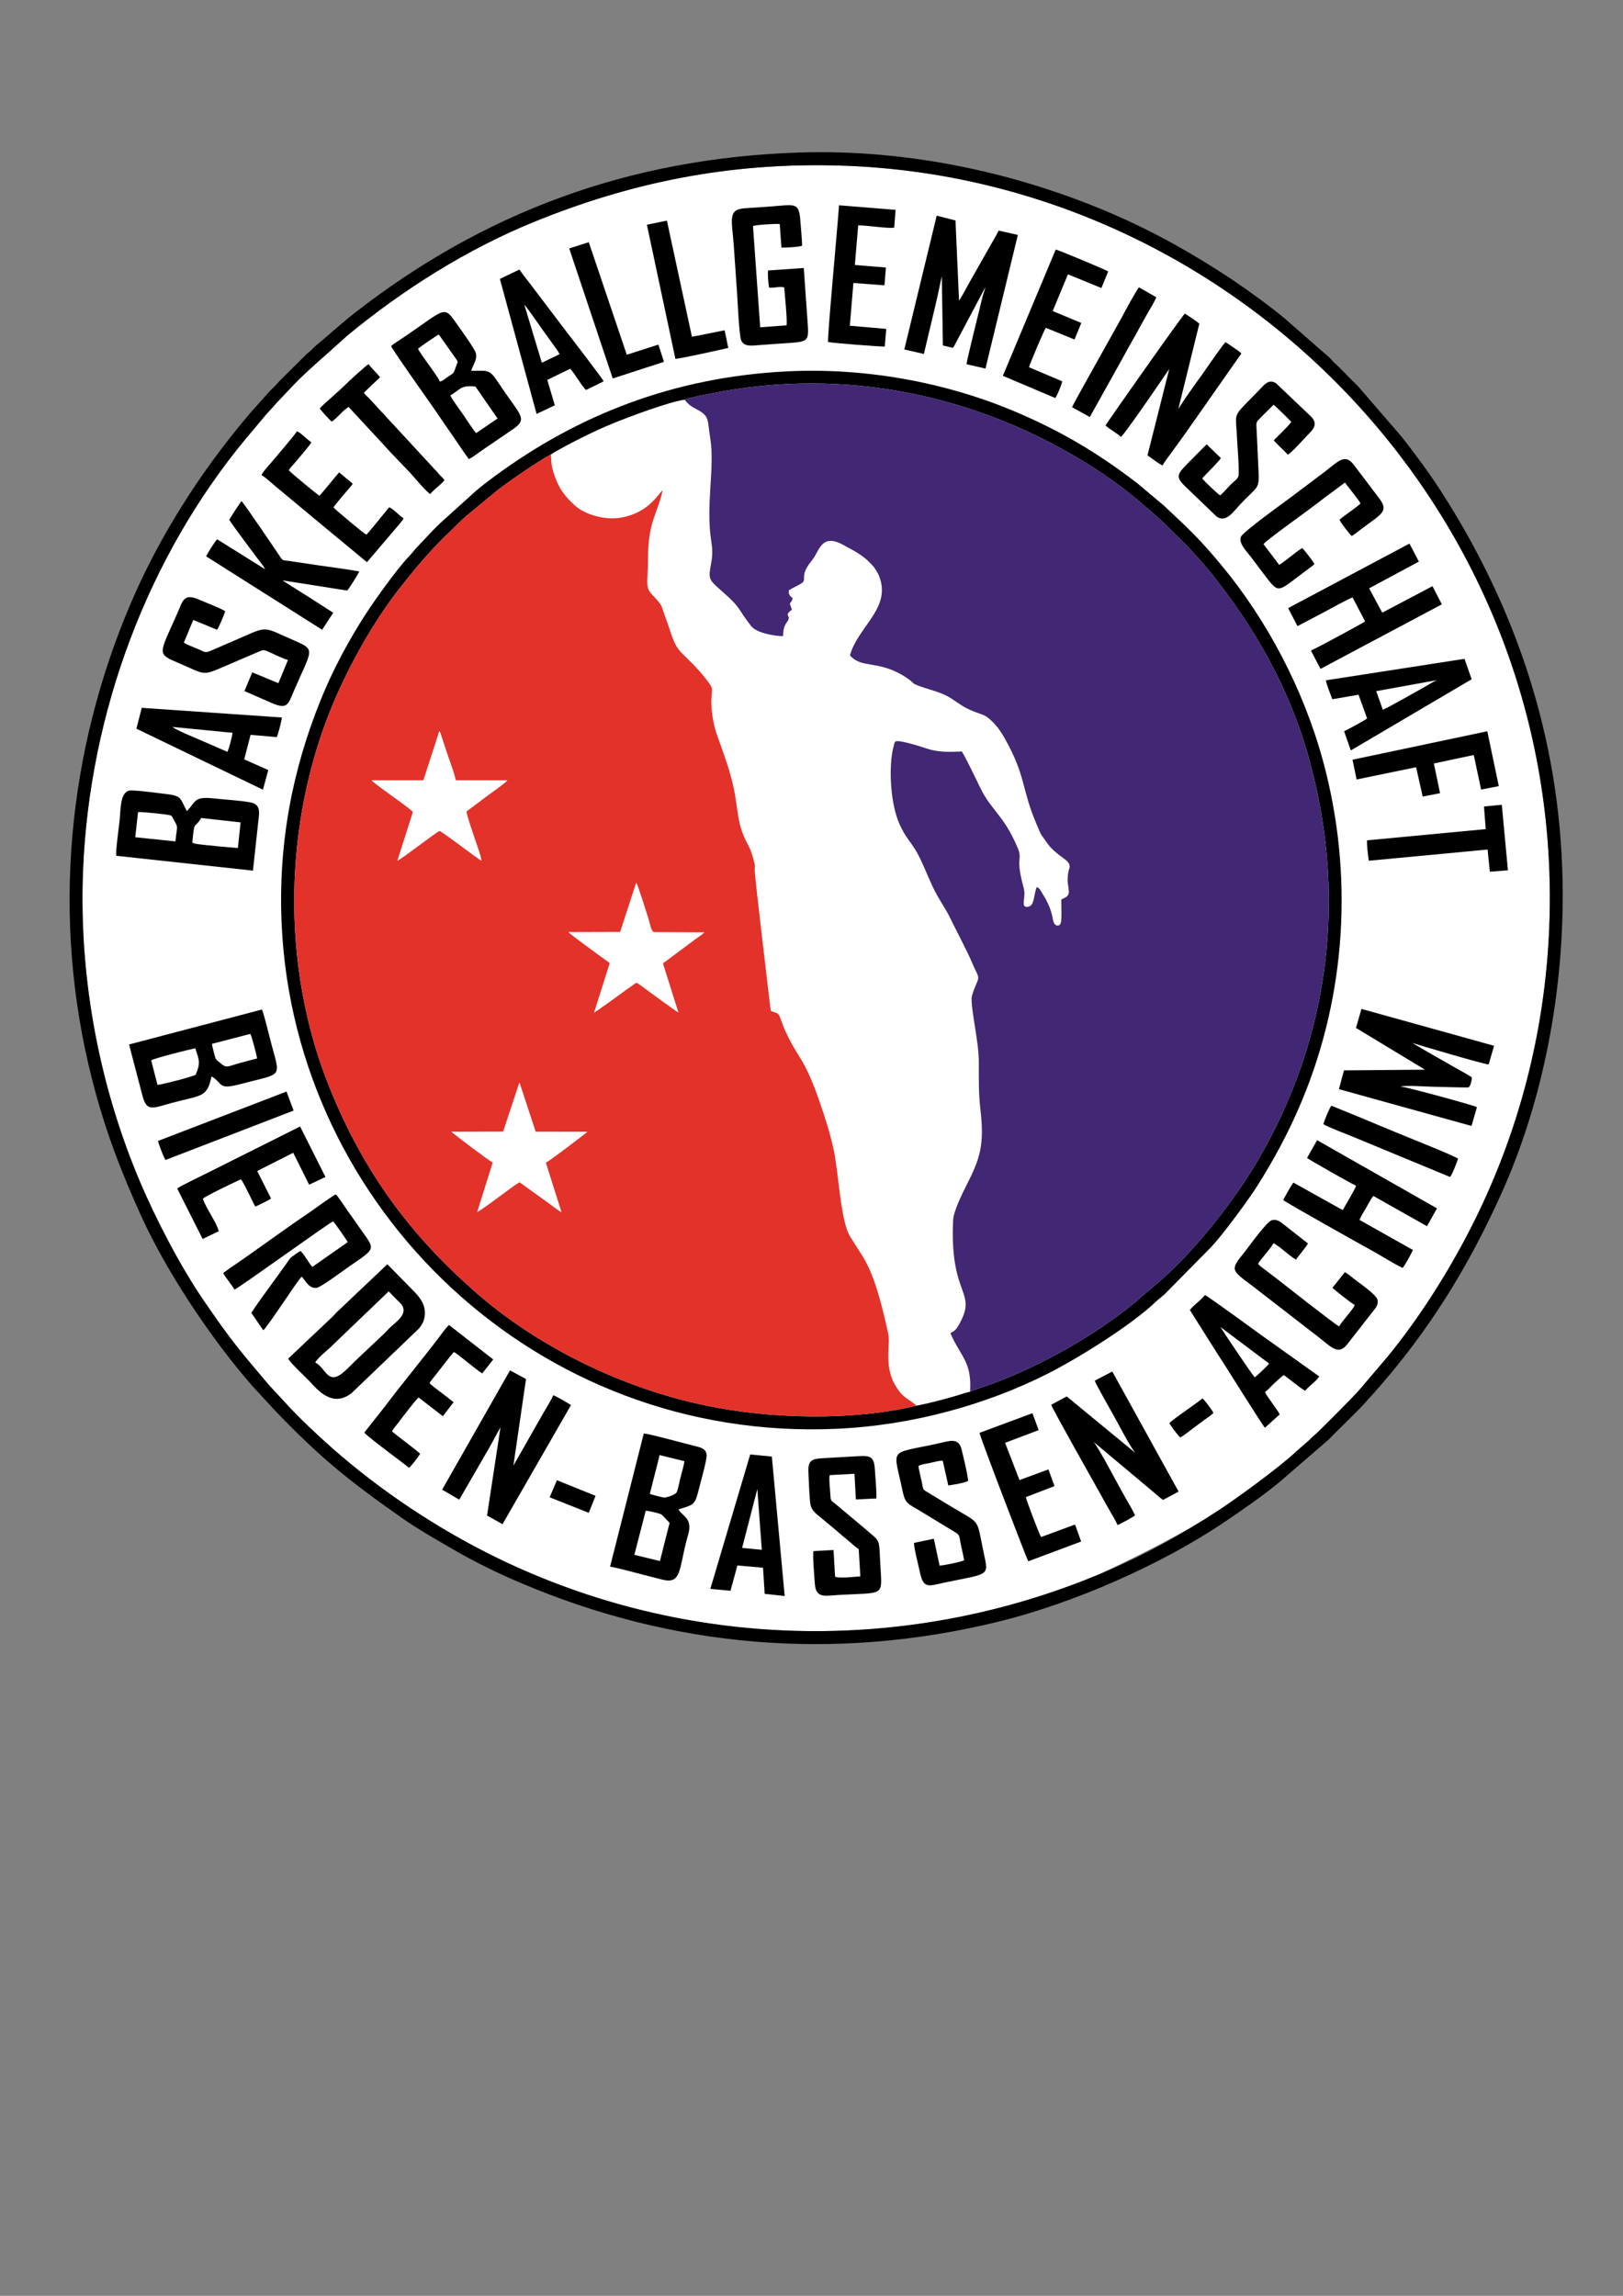<?xml version="1.0" encoding="UTF-8" standalone="no"?>
<svg
   xmlns:dc="http://purl.org/dc/elements/1.1/"
   xmlns:cc="http://creativecommons.org/ns#"
   xmlns:rdf="http://www.w3.org/1999/02/22-rdf-syntax-ns#"
   xmlns:svg="http://www.w3.org/2000/svg"
   xmlns="http://www.w3.org/2000/svg"
   xmlns:sodipodi="http://sodipodi.sourceforge.net/DTD/sodipodi-0.dtd"
   xmlns:inkscape="http://www.inkscape.org/namespaces/inkscape"
   inkscape:version="1.0 (4035a4fb49, 2020-05-01)"
   sodipodi:docname="bgbiba_full.svg"
   id="svg139"
   viewBox="0 0 21000 29700"
   style="shape-rendering:geometricPrecision; text-rendering:geometricPrecision; image-rendering:optimizeQuality; fill-rule:evenodd; clip-rule:evenodd"
   version="1.1"
   height="297mm"
   width="210mm"
   xml:space="preserve"><rect x="0" y="0" width="21000" height="29700" fill="#808080" stroke="none"/><sodipodi:namedview
   inkscape:current-layer="_1560048968"
   inkscape:window-maximized="1"
   inkscape:window-y="-8"
   inkscape:window-x="-8"
   inkscape:cy="449.75466"
   inkscape:cx="331.90035"
   inkscape:zoom="1.7959596"
   inkscape:pagecheckerboard="true"
   showborder="false"
   inkscape:showpageshadow="false"
   showgrid="false"
   id="namedview141"
   inkscape:window-height="1369"
   inkscape:window-width="3440"
   inkscape:pageshadow="2"
   inkscape:pageopacity="0"
   guidetolerance="10"
   gridtolerance="10"
   objecttolerance="10"
   borderopacity="1"
   bordercolor="#666666"
   pagecolor="#ffffff"
   inkscape:document-rotation="0" />
 <defs
   id="defs4">
  <style
   id="style2"
   type="text/css">
   <![CDATA[
    .fil3 {fill:black}
    .fil2 {fill:#412774}
    .fil1 {fill:#E2322A}
    .fil4 {fill:#FEFEFE}
    .fil0 {fill:white}
   ]]>
  </style>
 </defs>
 <g
   id="Ebene_x0020_1">
  <g
   id="_1560048968">
   
   
   
   
   <path
   style="clip-rule:evenodd;fill:#ffffff;fill-rule:evenodd;stroke-width:1;image-rendering:optimizeQuality;shape-rendering:geometricPrecision;text-rendering:geometricPrecision"
   sodipodi:nodetypes="cccccccccccccccccccccccc"
   class="fil0"
   d="m 20047,11962 c 193,-5324.001 -4056,-9652.001 -9148.001,-9819.001 -1487,-49 -2767,229 -3998,731 -858,350 -1684.001,872 -2395,1457 l -468,418 c -107,98 -203,189 -301,296 l -146,153 c -44,52 -91,103 -141,156 l -273,325 C 1923.998,7191.999 1154.998,9201 1073.998,11271 c -56,1443 235,2831 734,4009 211,499.001 532,1114.001 830,1548.001 368,537 461,638 841,1089 l 211,228 c 162,180 417,421 606,587 627,553 1362,1044 2134,1421 2444,1190 5280,1259 7792.001,213 926.806,-437.511 1800.572,-892.521 2557,-1595 l 159,-139 c 34,-36 44,-44 77,-72 63,-53 516,-509 588,-596 l 343,-403 c 440,-534 845,-1184 1151,-1807 C 19638,14651 19996,13372 20047,11962 Z"
   id="path7" /><path
   id="path15"
   d="m 20047,11962 c -51,1410 -409,2689 -950,3792 -306,623 -711,1273 -1151,1807 l -343,403 c -72,87 -525,543 -588,596 -33,28 -43,36 -77,72 l -159,139 c -216,205 -792,623 -1014,768 -462,304 -974,590 -1543,827 -2512,1046 -5348,977 -7792,-213 -772,-377 -1507,-868 -2134,-1421 -189,-166 -444,-407 -606,-587 l -211,-228 c -380,-451 -473,-552 -841,-1089 -298,-434 -619,-1049 -830,-1548 -499,-1178 -790,-2566 -734,-4009 81,-2070 850,-4079 2103,-5592 l 273,-325 c 50,-53 97,-104 141,-156 l 146,-153 c 98,-107 194,-198 301,-296 l 468,-418 c 711,-585 1537,-1107 2395,-1457 1231,-502 2511,-780 3998,-731 5092,167 9341,4495 9148,9819 z M 10349,1973 c -2233,71 -4111,790 -5763,2078 -185,145 -329,282 -491,413 -28,23 -48,49 -76,73 -30,26 -57,47 -83,75 l -304,301 c -27,29 -46,49 -72,78 -26,28 -49,45 -74,74 l -212,237 c -23,24 -44,50 -69,80 -597,705 -1136,1541 -1512,2420 -816,1910 -1035,4067 -501,6164 168,660 378,1200 639,1774 332,728 912,1593 1430,2185 l 290,315 c 589,615 951,906 1633,1386 232,163 486,306 746,456 245,140 540,283 813,398 1953,830 4042,1020 6171,500 968,-237 2108,-735 2931,-1291 242,-164 473,-323 697,-505 l 650,-561 c 130,-139 403,-390 521,-532 26,-30 44,-48 71,-78 693,-781 1204,-1598 1647,-2583 526,-1170 815,-2594 787,-4039 -36,-1884 -627,-3573 -1582,-5050 -147,-228 -339,-486 -505,-697 l -562,-650 c -112,-105 -193,-201 -304,-301 -27,-26 -45,-51 -73,-76 -27,-26 -52,-44 -80,-69 l -482,-422 c -188,-158 -487,-375 -697,-515 -470,-312 -983,-606 -1559,-853 -1171,-503 -2582,-831 -4025,-785 z"
   class="fil3" />
   <path
   id="path17"
   d="m 12552,18004 c -44,7 -119,35 -168,49 -58,17 -114,33 -171,48 -118,32 -236,61 -356,84 -830,199 -1883,172 -2714,0 -1116,-230 -2204,-776 -3003,-1480 -822,-724 -1424,-1521 -1871,-2622 -643,-1582 -605,-3464 54,-5012 208,-486 505,-1016 817,-1420 217,-282 447,-556 705,-796 67,-63 114,-117 193,-184 l 409,-337 c 146,-112 526,-375 681,-454 60,-44 314,-176 395,-216 134,-67 273,-132 416,-190 199,-81 720,-277 919,-303 50,-25 263,-65 331,-78 1746,-355 3481,18 4946,948 356,226 620,448 921,721 l 313,309 c 96,110 182,195 288,327 569,708 1020,1487 1276,2401 550,1968 190,3829 -721,5317 -283,463 -782,1097 -1208,1459 l -326,279 c -502,414 -1190,804 -1827,1043 -88,33 -214,68 -299,107 z M 10168,4805 c -1451,76 -2689,560 -3774,1361 -83,61 -168,126 -241,189 l -452,408 c -38,36 -69,68 -106,105 l -209,221 c -31,35 -68,82 -98,113 -151,158 -432,551 -553,737 -214,330 -424,715 -588,1122 -357,883 -553,1846 -502,2910 174,3661 3301,6686 7176,6513 994,-44 1945,-317 2719,-705 397,-199 1094,-632 1414,-938 37,-35 83,-68 118,-101 l 584,-592 c 140,-138 500,-630 603,-792 219,-346 416,-705 589,-1122 568,-1364 670,-2922 270,-4392 -251,-921 -721,-1817 -1318,-2535 -279,-336 -420,-466 -737,-763 l -348,-293 c -526,-402 -1004,-686 -1626,-945 -853,-355 -1888,-555 -2921,-501 z"
   class="fil3" />
   <path
   id="path19"
   d="m 17545,13298 893,540 -1048,9 -66,243 1716,476 70,-243 c -46,-26 -924,-265 -993,-268 100,-16 322,2 435,4 148,3 298,9 447,9 32,-17 44,-95 45,-131 -61,-40 -125,-75 -189,-110 -64,-36 -130,-75 -196,-112 -134,-75 -260,-150 -387,-223 73,23 919,275 990,278 l 70,-241 -1716,-477 z"
   class="fil3" />
   <path
   id="path21"
   d="m 11701,4521 253,58 119,-501 c 41,-168 78,-334 113,-505 l 14,896 130,31 c 9,-12 8,-11 16,-24 l 403,-760 c -7,39 -23,72 -33,111 -12,42 -20,83 -31,127 -25,107 -176,704 -179,758 l 245,56 419,-1729 -249,-56 c -38,80 -86,154 -127,229 l -254,448 c -39,70 -87,164 -131,230 l -46,-1038 -243,-62 z"
   class="fil3" />
   <path
   id="path23"
   d="m 14304,5504 c 47,44 164,112 200,148 38,-24 414,-571 471,-654 l 154,-225 -282,1119 c 58,35 137,105 196,129 20,-42 92,-135 125,-180 201,-273 436,-617 636,-900 l 258,-368 -24,-22 c -11,-10 -16,-12 -25,-19 l -155,-106 c -32,24 -264,364 -309,427 -70,96 -254,351 -303,440 l 272,-1105 c -35,-33 -147,-106 -187,-131 -29,18 -1019,1426 -1027,1447 z"
   class="fil3" />
   <path
   id="path25"
   d="m 14165,17861 c 9,38 220,406 255,470 80,144 182,348 267,462 l -885,-728 -200,108 c 11,48 570,1035 643,1167 37,68 69,125 107,191 33,58 84,142 108,197 37,-11 195,-101 227,-124 -35,-75 -86,-161 -129,-235 -98,-170 -327,-616 -408,-716 l 784,657 c 32,26 85,78 116,93 l 200,-107 -858,-1553 z"
   class="fil3" />
   <path
   id="path27"
   d="m 5721,19271 220,129 c 2,-3 5,-8 6,-7 l 399,-691 c 43,-77 85,-160 130,-238 l -174,1142 200,112 886,-1541 c -34,-24 -190,-114 -230,-127 -19,52 -92,168 -125,225 l -390,685 163,-1120 -207,-112 z"
   class="fil3" />
   <path
   id="path29"
   d="m 5827,5114 c 121,-64 126,-138 325,-113 l 286,413 -277,189 c -31,-30 -134,-190 -168,-239 -35,-51 -151,-205 -166,-250 z m -418,-602 c 24,-24 243,-174 269,-184 l 222,314 c 29,41 23,39 5,87 -45,119 -20,83 -120,153 -33,23 -53,44 -93,55 -29,-74 -265,-372 -283,-425 z m -350,-33 c 94,151 387,566 502,729 87,122 165,242 251,364 88,124 167,250 254,367 44,-17 136,-91 182,-121 l 365,-249 c 224,-147 135,-175 -118,-549 -163,-242 -139,-228 -398,-222 19,-75 82,-142 60,-229 -14,-56 -187,-295 -231,-357 -190,-268 -137,-234 -692,145 -55,37 -131,82 -175,122 z"
   class="fil3" />
   <path
   id="path31"
   d="m 1786,10506 c 39,-7 390,30 424,43 24,19 12,9 28,37 75,136 54,76 32,299 l -520,-54 z m 702,394 c 30,-307 20,-161 116,-318 l 509,57 -35,331 c -13,1 -497,-41 -560,-57 -3,-1 -5,-2 -7,-3 z m -983,171 1768,192 78,-718 c 8,-93 -20,-145 -103,-163 -133,-27 -340,-37 -481,-53 -258,-28 -228,37 -349,164 -94,-168 -55,-198 -285,-223 -83,-9 -402,-54 -461,-42 -122,26 -110,259 -124,384 -8,78 -55,409 -43,459 z"
   class="fil3" />
   <path
   id="path33"
   d="m 8355,19544 c 33,-1 162,30 193,43 26,11 68,69 116,113 l -125,495 -331,-81 z m 180,-720 321,79 c -9,62 -32,137 -48,199 -15,57 -31,147 -49,196 -18,46 -151,77 -164,76 -26,-2 -166,-40 -187,-48 z m -641,1442 c 148,29 304,75 452,112 75,19 148,38 224,57 244,61 214,-122 314,-510 20,-78 55,-162 23,-241 -24,-62 -96,-102 -129,-157 203,-64 212,-52 266,-268 19,-79 107,-383 99,-441 -12,-83 -83,-94 -160,-113 -139,-35 -576,-155 -653,-161 z"
   class="fil3" />
   <path
   id="path35"
   d="m 1956,13717 c 42,-27 492,-141 571,-156 54,166 68,187 5,343 -35,23 -434,127 -494,131 z m 1283,-342 c 20,33 79,266 88,318 -64,15 -129,34 -194,51 -181,47 -197,83 -276,13 -22,-20 -52,-37 -65,-59 -10,-19 -47,-166 -50,-194 z m -1569,137 175,669 c 56,203 127,156 375,88 386,-104 459,-66 517,-344 154,91 76,178 371,100 562,-149 522,-66 398,-540 -19,-71 -94,-385 -118,-425 z"
   class="fil3" />
   <path
   id="path37"
   d="m 4079,17626 c 39,-72 179,-173 236,-235 l 714,-685 167,170 c 83,118 -52,209 -145,294 -30,28 -53,57 -82,84 l -339,320 c -58,54 -108,108 -165,160 -226,209 -243,-37 -386,-108 z m -350,-50 c 28,57 217,230 274,291 111,120 298,344 543,158 l 860,-824 c 46,-45 85,-109 91,-193 14,-175 -131,-289 -201,-364 l -284,-289 -322,305 c -109,101 -212,204 -320,303 -27,25 -46,51 -73,76 z"
   class="fil3" />
   <path
   id="path39"
   d="m 2889,16473 c 42,71 104,141 145,210 60,-22 1214,-858 1276,-883 20,18 181,248 189,269 l -458,321 c -48,-53 -106,-167 -153,-206 -27,12 -77,50 -105,70 -38,27 -58,66 -83,101 -113,161 -362,492 -448,629 l 154,225 c 55,-40 426,-618 486,-680 10,-11 4,-6 14,-12 49,51 90,157 193,143 53,-8 342,-222 404,-266 392,-271 353,-212 125,-547 -46,-68 -91,-127 -138,-195 -36,-52 -105,-160 -145,-201 -41,16 -303,209 -367,252 -323,216 -673,480 -1001,701 l -76,55 c -10,9 -6,5 -12,14 z"
   class="fil3" />
   <path
   id="path41"
   d="m 10400,3467 -461,32 c -9,35 3,186 13,222 59,8 144,-21 195,-2 7,87 42,431 30,490 l -341,25 -93,-1310 c 36,-16 308,-32 346,-26 l 22,305 c 34,2 233,-6 268,-25 -4,-102 -14,-206 -22,-307 -19,-266 -60,-223 -420,-197 -102,7 -207,14 -310,21 -215,16 -155,164 -133,477 14,207 29,414 43,620 7,103 27,546 52,608 39,95 150,70 252,63 105,-8 207,-15 312,-22 334,-23 315,-13 291,-351 -15,-208 -29,-415 -44,-623 z"
   class="fil3" />
   <path
   id="path43"
   d="m 16912,14980 c 17,18 594,345 634,359 -12,47 -138,251 -172,316 l -638,-356 c -18,15 -119,196 -132,226 24,26 1039,595 1157,659 128,70 262,160 387,218 25,-22 121,-196 133,-232 l -690,-388 c 12,-37 65,-123 86,-158 21,-36 63,-120 89,-147 1,-1 3,-3 5,-5 l 693,391 129,-231 -1551,-882 z"
   class="fil3" />
   <path
   id="path45"
   d="m 16667,7867 121,233 350,-184 c 57,-31 318,-175 363,-187 l 162,310 c -17,17 -654,360 -701,377 l 124,237 1570,-835 -121,-235 -650,343 -170,-315 644,-346 -122,-233 z"
   class="fil3" />
   
   
   
   <path
   id="path53"
   d="m 2967,6723 c 17,40 296,408 347,478 31,43 99,123 116,163 l -620,-387 c -31,29 -121,175 -143,220 l 1501,950 144,-220 -329,-211 c -111,-70 -220,-137 -329,-208 l 839,132 c 34,-40 134,-202 156,-247 -170,-32 -354,-54 -526,-79 l -389,-58 c -76,-11 -73,2 -108,-51 -36,-54 -464,-689 -501,-722 -2,2 -5,2 -5,5 l -76,111 c -27,45 -53,81 -77,124 z"
   class="fil3" />
   <path
   id="path55"
   d="m 12476,20184 c -24,18 -278,71 -319,69 l -74,-347 -257,54 c -2,62 64,316 80,393 43,205 122,162 303,123 606,-127 585,-77 517,-399 -94,-447 -32,-354 -398,-575 -104,-63 -205,-124 -306,-185 -91,-55 -71,-33 -96,-150 -14,-64 -33,-138 -43,-202 29,-21 116,-32 153,-40 52,-11 110,-30 162,-29 l 72,321 c 67,-10 206,-32 257,-59 -10,-106 -58,-295 -84,-403 -41,-168 -157,-113 -329,-76 -627,136 -554,39 -435,612 35,168 75,162 227,256 l 453,275 c 63,37 50,46 74,163 14,66 31,134 43,199 z"
   class="fil3" />
   <path
   id="path57"
   d="m 3726,8538 -124,300 -338,-140 -101,242 354,155 c 200,86 210,20 281,-146 228,-532 293,-540 34,-652 -447,-193 -351,-205 -741,-36 -121,52 -234,101 -355,154 -91,39 -84,19 -177,-20 -51,-23 -144,-53 -180,-83 l 122,-292 307,127 c 25,-30 92,-195 106,-239 -43,-34 -277,-123 -346,-154 -192,-84 -207,28 -269,170 -232,526 -276,531 -16,641 419,179 306,189 728,10 117,-50 233,-99 350,-150 65,-29 71,-10 183,38 55,24 129,62 182,75 z"
   class="fil3" />
   <path
   id="path59"
   d="m 11111,20040 21,353 c -50,2 -287,32 -327,2 l -20,-343 -260,14 c -12,46 13,361 19,429 14,190 145,147 312,138 590,-33 559,25 536,-369 -23,-382 11,-303 -199,-487 l -377,-316 c -71,-60 -67,-35 -74,-154 -3,-58 -18,-173 -7,-224 l 321,-17 18,332 265,-13 c 4,-115 -13,-267 -20,-386 -10,-170 -75,-169 -235,-160 -132,8 -263,16 -395,23 -154,9 -239,3 -229,182 6,127 10,266 22,391 12,115 85,150 180,232 79,68 152,124 224,189 39,33 74,60 110,92 32,29 81,70 115,92 z"
   class="fil3" />
   <path
   id="path61"
   d="m 15787,6409 c -30,-18 -206,-183 -232,-221 l 62,-65 c 40,-42 167,-167 179,-198 l -183,-177 -255,256 c -124,132 -158,164 -6,304 l 389,374 c 120,85 208,-52 310,-161 248,-264 245,-168 229,-517 -8,-161 -14,-324 -23,-485 -4,-74 8,-65 93,-155 l 129,-128 c 25,17 218,206 229,224 -69,86 -146,153 -226,235 17,31 145,144 181,186 48,-22 210,-205 253,-250 48,-51 154,-132 52,-238 l -454,-432 c -78,-55 -136,-6 -177,39 l -247,253 c -129,137 -97,138 -85,400 7,148 27,340 22,483 -1,63 -54,79 -113,143 -40,42 -84,94 -127,130 z"
   class="fil3" />
   <path
   id="path63"
   d="m 17007,7294 c -25,-42 -125,-174 -158,-204 -49,29 -103,73 -148,108 -51,38 -101,80 -149,110 l -204,-269 27,-27 c 203,-166 540,-397 761,-572 l 266,-197 c 39,52 183,231 202,270 -48,50 -204,150 -272,210 9,32 133,192 158,211 33,-16 79,-56 112,-81 270,-205 377,-232 240,-411 l -333,-439 c -112,-137 -200,-28 -363,96 -149,113 -297,223 -445,335 -72,55 -625,449 -646,513 -26,84 65,174 126,252 57,74 108,144 166,220 189,247 174,249 439,48 l 210,-158 c 10,-12 3,-2 11,-15 z"
   class="fil3" />
   <path
   id="path65"
   d="m 17402,16457 -162,203 c 35,34 252,205 289,222 -18,57 -159,199 -202,277 -54,-24 -709,-541 -789,-603 -41,-31 -84,-66 -129,-99 -27,-20 -113,-82 -131,-107 28,-56 166,-199 199,-267 59,22 220,175 291,212 31,-45 141,-173 155,-209 l -326,-256 c -34,-26 -79,-61 -138,-46 -71,19 -296,339 -357,415 -187,230 -175,228 97,432 l 876,678 c 149,117 243,226 354,85 l 342,-438 c 29,-37 66,-76 53,-140 -14,-66 -225,-210 -307,-274 -32,-24 -82,-67 -115,-85 z"
   class="fil3" />
   <path
   id="path67"
   d="m 16235,17818 c -38,-38 -426,-619 -445,-652 l 630,473 c -17,30 -170,171 -185,179 z m -840,-872 240,381 c 81,130 160,251 243,381 32,51 460,734 489,762 l 191,-172 c -31,-67 -171,-236 -190,-290 46,-33 73,-70 117,-110 27,-25 99,-94 127,-109 64,44 225,180 275,202 66,-75 154,-131 182,-185 l -738,-526 c -46,-34 -702,-512 -738,-525 -20,15 -27,29 -46,47 -55,53 -92,75 -152,144 z"
   class="fil3" />
   <path
   id="path69"
   d="m 2585,9571 c -40,-19 -322,-132 -352,-167 l 776,76 c -7,52 -45,210 -68,246 z m -820,-144 1637,789 69,-254 -311,-138 82,-318 339,30 c 16,-33 68,-224 65,-254 L 1834,9157 Z"
   class="fil3" />
   <path
   id="path71"
   d="m 9799,19264 58,785 -255,-24 z m -608,1291 261,24 89,-327 332,29 21,338 259,28 -166,-1804 -280,-27 z"
   class="fil3" />
   <path
   id="path73"
   d="m 7240,4582 -229,111 -227,-751 c 35,33 193,264 233,320 40,56 74,102 114,158 29,42 90,117 109,162 z m -772,-974 475,1747 236,-112 -98,-328 297,-145 c 53,54 160,241 205,275 l 228,-112 c -16,-39 -504,-671 -542,-721 l -409,-540 c -47,-61 -97,-123 -139,-185 z"
   class="fil3" />
   <path
   id="path75"
   d="m 18591,8799 c -35,13 -128,71 -169,94 -79,44 -483,274 -530,289 l -85,-241 z m -1435,2 c 5,51 63,188 83,245 l 339,-59 111,307 c -19,19 -265,153 -298,165 l 87,249 1564,-921 -93,-264 z"
   class="fil3" />
   <path
   id="path77"
   d="m 10714,4424 c 46,13 701,65 734,58 l 19,-227 -471,-41 46,-553 402,30 19,-230 -402,-33 43,-512 c 97,-4 404,46 466,28 l 18,-229 -732,-59 c -8,157 -151,1688 -142,1768 z"
   class="fil3" />
   <path
   id="path79"
   d="m 12976,4862 678,287 c 27,-36 82,-169 90,-216 l -430,-182 c 14,-51 197,-485 218,-510 l 371,151 88,-214 -370,-154 197,-475 433,177 88,-214 c -21,-18 -622,-269 -679,-284 z"
   class="fil3" />
   <path
   id="path81"
   d="m 12674,18536 c 22,99 621,1653 630,1662 l 685,-256 -79,-220 -439,162 c -20,-21 -185,-463 -198,-516 l 371,-143 -78,-216 -375,138 -186,-482 434,-164 -80,-219 z"
   class="fil3" />
   <path
   id="path83"
   d="m 3384,6147 c 46,24 124,96 172,137 l 340,283 c 62,53 112,92 172,143 l 680,563 358,-420 c 34,-43 94,-103 116,-148 -54,-30 -132,-125 -187,-142 l -217,265 c -29,32 -45,58 -78,89 -36,-17 -391,-315 -425,-352 18,-34 147,-183 186,-229 19,-21 49,-55 63,-78 l -176,-147 c -84,97 -169,206 -254,303 -18,-9 -378,-301 -397,-331 14,-26 49,-62 72,-89 48,-56 200,-232 220,-272 -50,-30 -139,-128 -187,-142 -18,35 -299,366 -345,419 -28,31 -103,114 -113,148 z"
   class="fil3" />
   <path
   id="path85"
   d="m 4714,18532 c 20,37 381,303 431,343 48,38 102,74 146,114 29,-19 123,-144 145,-182 -26,-32 -311,-242 -364,-290 20,-41 54,-75 82,-112 44,-59 233,-309 263,-326 l 313,242 139,-181 c -57,-49 -288,-217 -311,-246 10,-25 55,-76 73,-99 31,-38 49,-65 81,-104 55,-68 102,-135 160,-200 47,18 298,238 368,276 l 142,-180 -572,-446 c -35,27 -105,127 -137,169 -220,289 -469,588 -686,876 z"
   class="fil3" />
   <path
   id="path87"
   d="m 2293,15376 329,652 208,-100 c -26,-114 -167,-299 -205,-421 35,-36 419,-217 491,-251 32,27 154,296 187,353 45,-19 170,-79 204,-104 l -179,-356 466,-236 206,413 211,-100 -328,-653 -1198,600 c -63,32 -360,173 -392,203 z"
   class="fil3" />
   <polygon
   id="polygon89"
   points="19069,9767 19164,10214 19393,10170 19244,9460 17500,9828 17553,10084 18323,9925 18408,10305 18633,10261 18553,9877 "
   class="fil3" />
   <path
   id="path91"
   d="m 4137,5284 c 12,22 134,156 155,170 77,-49 149,-152 219,-189 l 457,493 c 100,116 298,309 394,421 35,41 169,196 205,212 55,-67 128,-111 183,-177 -13,-30 -38,-43 -62,-71 -23,-27 -41,-50 -66,-74 l -847,-917 c -31,-32 -43,-38 -67,-72 l 209,-199 c -12,-23 -111,-118 -147,-170 -34,15 -268,231 -320,284 -39,41 -292,259 -313,289 z"
   class="fil3" />
   <path
   id="path93"
   d="m 19201,10433 23,293 -1535,145 c -8,41 14,214 22,264 l 1537,-145 29,287 234,-18 -79,-848 z"
   class="fil3" />
   <path
   id="path95"
   d="m 8370,2907 369,1735 c 52,1 596,-120 684,-141 l -47,-228 -423,84 -324,-1503 z"
   class="fil3" />
   <polygon
   id="polygon97"
   points="8591,4681 8519,4458 8110,4589 7618,3133 7365,3214 7928,4896 "
   class="fil3" />
   <path
   id="path99"
   d="m 17123,14542 c 37,30 332,143 405,173 l 1234,511 c 27,-27 89,-190 104,-236 -30,-31 -710,-302 -813,-345 -139,-57 -270,-112 -408,-170 l -418,-171 c -27,30 -91,191 -104,238 z"
   class="fil3" />
   <path
   id="path101"
   d="m 13872,5267 c 1,1 4,1 5,4 l 224,124 430,-771 c 70,-132 145,-256 216,-389 34,-63 71,-128 107,-192 28,-49 93,-153 107,-198 l -225,-128 c -46,62 -187,323 -219,384 -69,130 -621,1103 -645,1166 z"
   class="fil3" />
   <path
   id="path103"
   d="m 2044,14760 c 11,45 74,216 98,246 l 1657,-639 -92,-246 z"
   class="fil3" />
   
   
   
   
   
   
   
   
   
   <path
   id="path123"
   d="m 15130,18412 c 19,34 113,160 140,184 55,-27 159,-115 214,-154 37,-28 72,-52 106,-78 38,-28 77,-53 110,-84 -8,-30 -116,-171 -141,-190 -74,65 -390,273 -429,322 z"
   class="fil3" />
   <polygon
   id="polygon125"
   points="7706,19351 7206,19149 7112,19370 7618,19571 "
   class="fil3" />
   
   
   
   
   
  <path
   style="clip-rule:evenodd;opacity:1;fill:#e2322a;fill-rule:evenodd;stroke-width:1;image-rendering:optimizeQuality;shape-rendering:geometricPrecision;text-rendering:geometricPrecision"
   class="fil1"
   d="m 6721,14001.001 210,639 669,1 c -6,10 -475,369 -537,401 l 203,641 c -48,-27 -95,-64 -139,-97 l -404,-291 c -64,28 -483,360 -549,384 l 201,-640 c -54,-25 -507,-371 -536,-398 l 671,-2 z m 1511,-2583 c 22,29 140,407 166,492 12,39 24,129 62,148 l 655,3 c -31,32 -93,71 -132,100 l -405,302 200,635 c -46,-23 -337,-241 -408,-291 -36,-26 -100,-79 -138,-94 -70,47 -495,362 -545,386 l 202,-639 c -38,-32 -93,-68 -135,-99 -59,-44 -375,-272 -400,-303 l 670,-2 z M 5684,9458.001 c 7,9 5,5 13,19 l 98,297 c 36,101 79,218 104,320 H 6567 c -20,31 -222,172 -263,203 l -267,200 c 2,54 76,258 97,325 29,89 83,226 98,314 -47,-20 -474,-352 -545,-387 -72,38 -474,353 -546,387 l 201,-631 c -31,-48 -505,-365 -534,-411 h 670 z m 6173.001,8727 c -36,-39 -89,-66 -131,-98.999 -60.001,-47.001 -63.001,-50.001 -108,-112 -197,-274.001 -92.001,-569.001 -125,-718.001 -68,-311 -165,-732 -324,-992 l -170.001,-268 c -123,-205 -146,-799 -208.999,-1107 -46.001,-223 -127.001,-472 -200.001,-678 -195,-552 -264,-509 -433,-883 -22,-48 -41,-108 -61,-159 -33,-84 -49,-55 -124,-94 -13,-112 -203,-1695 -206,-1806 -2,-63 9,-53 -9,-120 -18,-71 -38,-145 -70,-203 -132,-242 -127,-356 -171,-629 -49,-307 -146,-544 -242,-818 -43,-124.001 -79,-328 -69,-468 8,-134 24,-120.001 -43,-210 -160,-217 -333,-353 -381,-418 -76,-100 -108,-249 -157,-378 -83,-221 -33,-168 -194,-341 -54,-57 -60,-114 -54,-215 6,-84 9,-169 9,-254 -1,-464 128,-583 189,-873 -40,27 -133,206 -360,302 -187,78 -359,80 -552,18 -82,-26 -165,-71 -217,-117 -128,-114 -209,-216 -269,-389 -38,-109 -43,-153 -48,-276 -155,79 -535,342 -681,454 l -409,337 c -79,67 -126,121 -193,184 -258,240 -488,514 -705,796 -312,404 -609,934 -817,1420.001 -659,1548 -697,3430 -54,5012 447,1101 1049,1898 1871,2622 799,704 1887,1250.001 3003,1480 831,172.001 1884.001,199 2714.001,0 z"
   id="path9" /><path
   style="clip-rule:evenodd;fill:#412774;fill-rule:evenodd;stroke-width:1;image-rendering:optimizeQuality;shape-rendering:geometricPrecision;text-rendering:geometricPrecision"
   id="path11"
   d="m 8857.999,5171 c 47,60 83,86 154,123 176,93 137,130 179,384 60,373 -63,860 13,1329 14,89 17,170 1,260 -40,225 -45,222 133,378 258,227 186,201.001 380,453.001 72,93.999 319,133 414,131 5,-87 8,-125 53,-185.001 66,-91 -58,-68.999 62,-155.999 -47,-130.001 -23,-47 10,-147.001 -31,-30.999 -57,-43 -50,-104.999 47,-29.001 99,-52.001 153,-83.001 103,-60 -37,-83 149,-308 94,-116 118,-352 399,-197 123,68 178,90 289,177 26,21 102,96 117,120 39,61 55,80 78,159 111,384.001 -299,619.001 -394,974 148,174.001 355,59 697.001,267.001 195.999,120 19.999,77.999 381,189 275.999,84 280.999,170 509,264 139.999,57 155,40 251.999,134 61,59 112,128 161,216 282.001,499 212.001,641 416.001,1119 76.999,179 38.999,99 139.999,246 50.001,72 129.001,133 201.001,186 32,24 82.999,57 86,109 1,27 -22.001,40 -27,166 -2.001,60 19.999,131 15,175 -7,55 -52.001,62 -97,88 -1,90 8,197 -3,287 -7,54 -51,66 -83,30 -20,-23 -23,-71 -32.001,-109 -21.999,-91 -42,-132 -81,-209 -19,-38 -35.999,-58 -55,-93 -19,-34 -29.999,-54 -63.999,-68 -44.001,115 -26.001,244 -114.001,256 -82,11 -48,-69 -44.999,-164 2,-54 -16.001,-100 -28,-151 -86.001,-348 11,-285 -65,-461 -181.001,-419 -332.001,-464 -477.001,-761 -36,-74 -209,-435 -241,-473 -158,10 -314,11 -458,-39 -66,-22 -340,-110 -393,-92 -19,14 -5,-5 -21,26 l -22,91 c -54,277 -20,708 86,948 85,193 148,227 233,382 73,132 127,281 193,421 80,171 172,295 220,394 78,161 237,459 303,619 48,115 89,153 65,215 -19.999,52 -79,181 -79,232 1,198 94,559 94,825 0,204 -4,395 19,595 55.001,467 3.001,639 -180.999,1000 -49,96 -164,329 -170,441 -10,194 -6,397 27,585 70,390 217,440 75,722 -19,37 -33,64 -55,95 -25,34 -40.001,40.001 -83,66 137,314 278,363.001 254.999,757.001 85.001,-39.001 211,-74 299.001,-107.001 637,-239 1325,-629 1827,-1043 l 326,-279 c 426,-362 925,-996 1208,-1459 911,-1488 1271,-3349 721,-5317 -256,-914 -707,-1693 -1276,-2401.001 -106,-132 -192,-217 -288,-327 l -313,-309 c -301,-273 -565,-495 -921,-721 -1465.001,-930 -3200.001,-1303 -4946.001,-948 -68,13 -281,53 -331,78 z"
   class="fil2" /></g>
 </g>
</svg>
